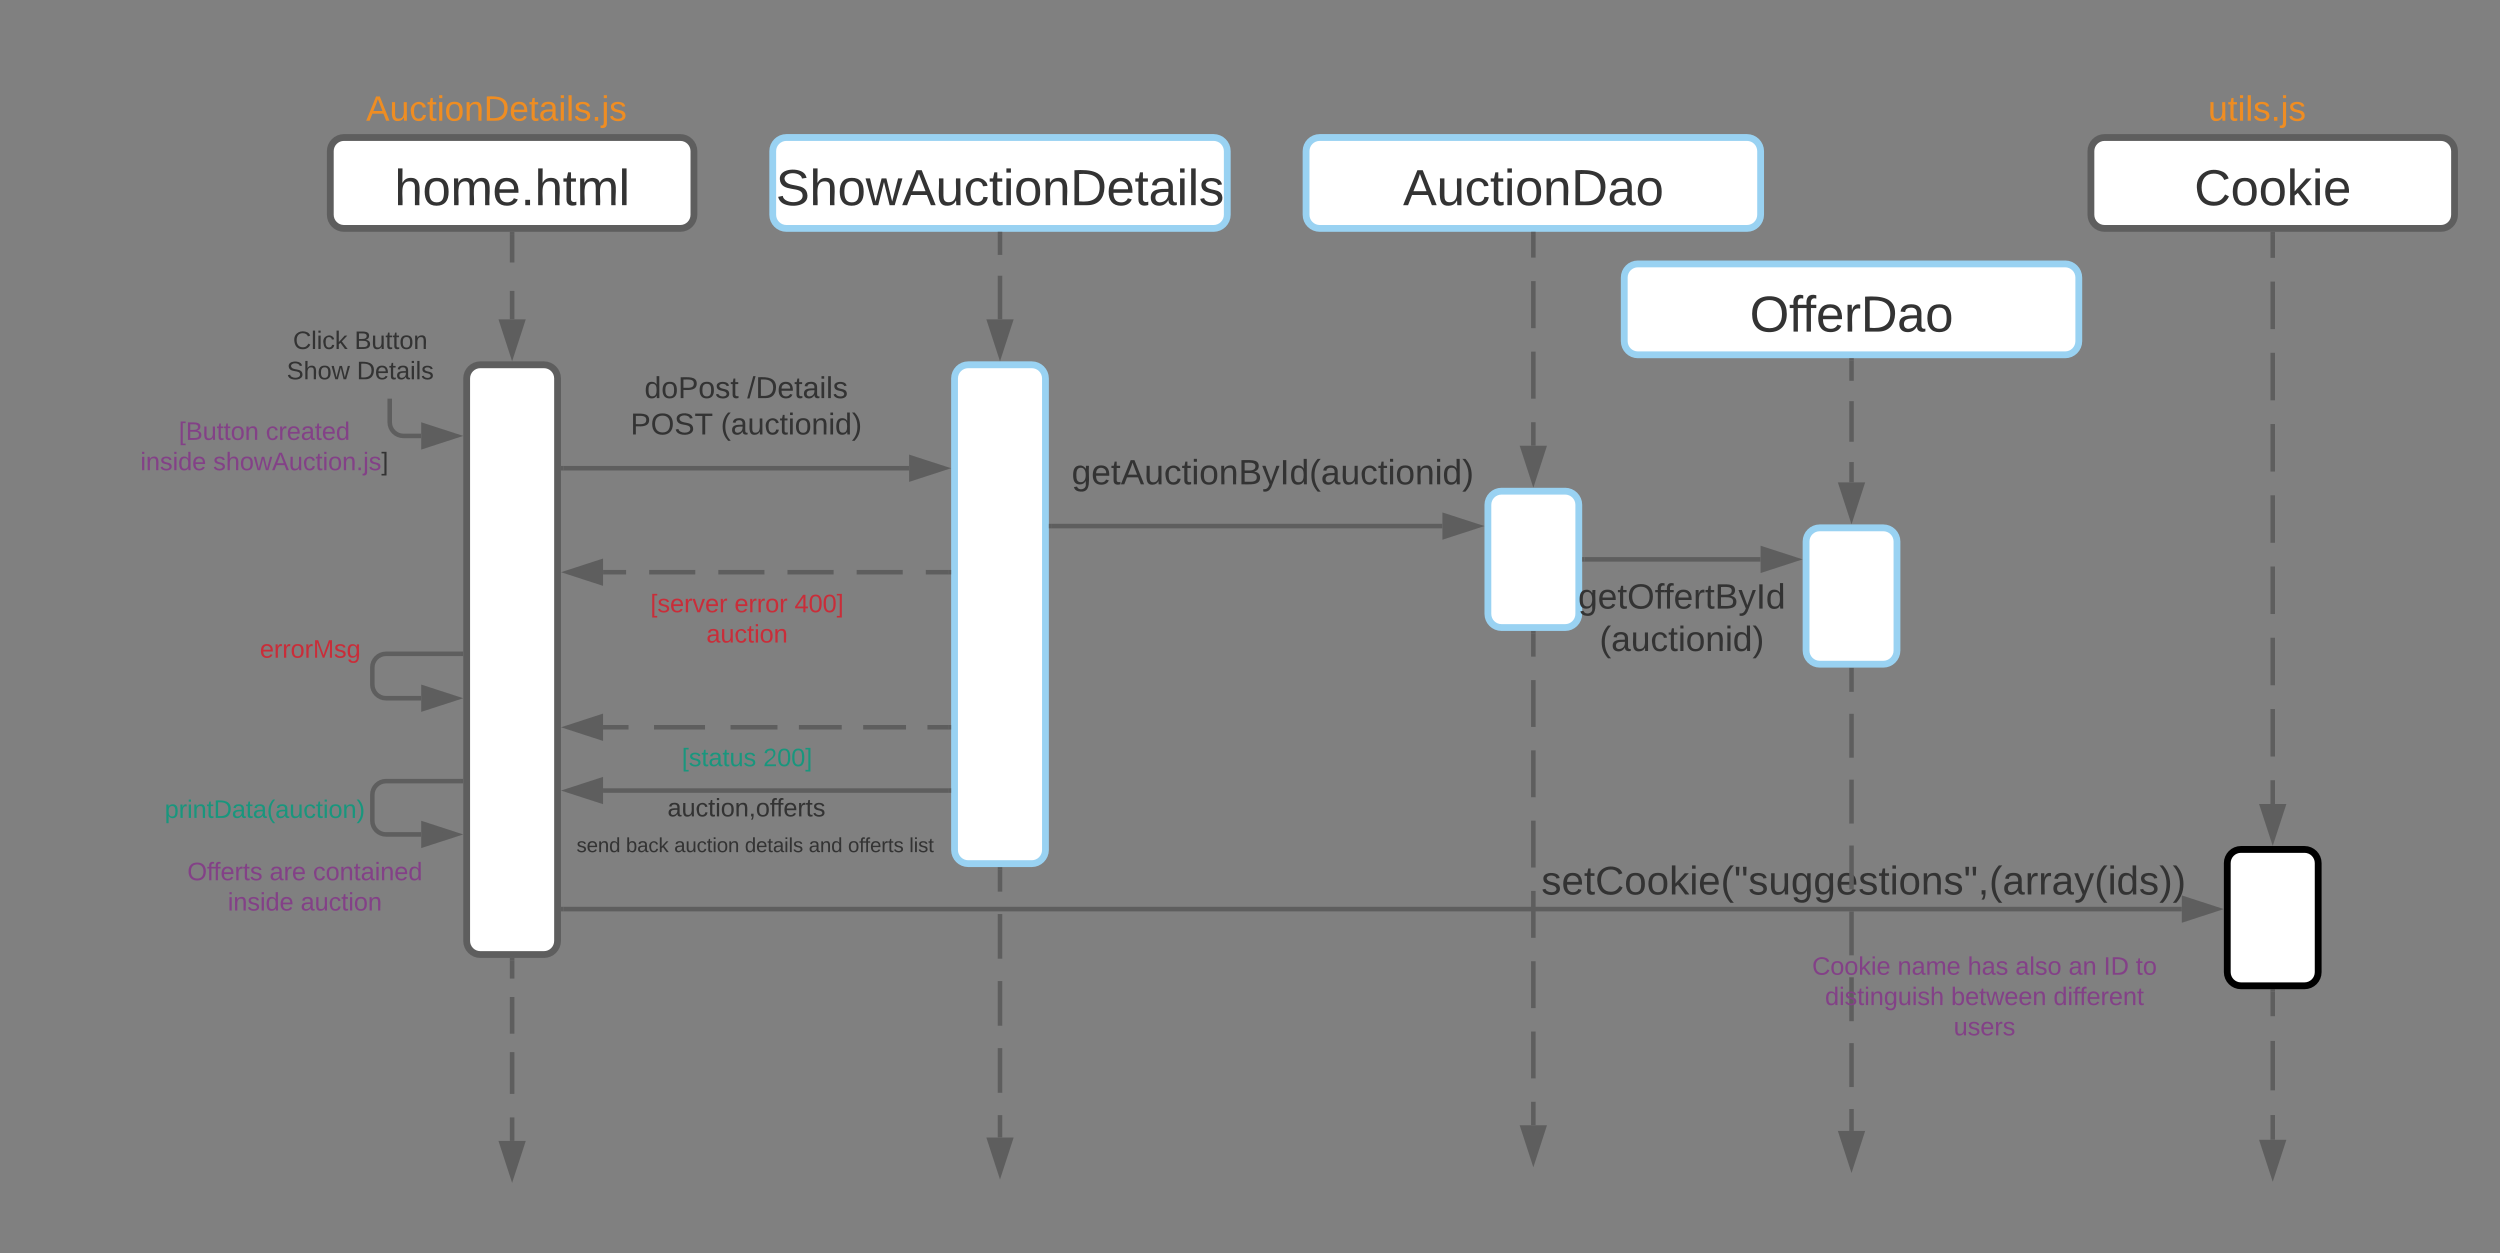 <svg xmlns="http://www.w3.org/2000/svg" xmlns:xlink="http://www.w3.org/1999/xlink" xmlns:lucid="lucid" width="1100" height="551.5"><rect width="100%" height="100%" fill="#808080" stroke="none"/><g transform="translate(20 20)" lucid:page-tab-id="0_0"><path d="M680 340h240v60H680z" fill="none"/><use xlink:href="#a" transform="matrix(1,0,0,1,680,340) translate(-21.802 33.556)"/><path d="M420 160h240v60H420z" fill="none"/><use xlink:href="#b" transform="matrix(1,0,0,1,420,160) translate(31.528 33.111)"/><path d="M247.43 320h121.8v33.75h-121.8z" fill="none"/><use xlink:href="#c" transform="matrix(1,0,0,1,247.43,320) translate(26.262 19.222)"/><path d="M192.28 323.16h240v60h-240z" fill="none"/><use xlink:href="#d" transform="matrix(1,0,0,1,192.284,323.159) translate(41.395 31.778)"/><use xlink:href="#e" transform="matrix(1,0,0,1,192.284,323.159) translate(63.123 31.778)"/><use xlink:href="#f" transform="matrix(1,0,0,1,192.284,323.159) translate(84.358 31.778)"/><use xlink:href="#g" transform="matrix(1,0,0,1,192.284,323.159) translate(115.444 31.778)"/><use xlink:href="#h" transform="matrix(1,0,0,1,192.284,323.159) translate(143.543 31.778)"/><use xlink:href="#i" transform="matrix(1,0,0,1,192.284,323.159) translate(160.827 31.778)"/><use xlink:href="#j" transform="matrix(1,0,0,1,192.284,323.159) translate(187.79 31.778)"/><path d="M228.33 140.5h160v40h-160z" fill="none"/><use xlink:href="#k" transform="matrix(1,0,0,1,228.33,140.5) translate(35.241 14.667)"/><use xlink:href="#l" transform="matrix(1,0,0,1,228.33,140.5) translate(80.426 14.667)"/><use xlink:href="#m" transform="matrix(1,0,0,1,228.33,140.5) translate(29.111 30.667)"/><use xlink:href="#n" transform="matrix(1,0,0,1,228.33,140.5) translate(68.815 30.667)"/><path d="M125.33 46.5c0-3.3 2.7-6 6-6h148c3.32 0 6 2.7 6 6v28c0 3.3-2.68 6-6 6h-148c-3.3 0-6-2.7-6-6z" stroke="#5e5e5e" stroke-width="3" fill="#fff"/><use xlink:href="#o" transform="matrix(1,0,0,1,137.333,52.5) translate(16.241 17.778)"/><path d="M320 46.5c0-3.3 2.7-6 6-6h188c3.3 0 6 2.7 6 6v28c0 3.3-2.7 6-6 6H326c-3.3 0-6-2.7-6-6z" stroke="#99d2f2" stroke-width="3" fill="#fff"/><use xlink:href="#p" transform="matrix(1,0,0,1,332,52.5) translate(-10.611 17.778)"/><path d="M205.33 402.5v8.08m0 8.1v16.15m0 8.1v18.4m0 10.33V482" stroke="#5e5e5e" stroke-width="2" fill="none"/><path d="M206.33 402.53h-2v-1.03h2z" fill="#5e5e5e"/><path d="M205.33 497.26L200.7 483h9.27z" stroke="#5e5e5e" stroke-width="2" fill="#5e5e5e"/><path d="M205.33 83v12.5m0 12.5v12.5" stroke="#5e5e5e" stroke-width="2" fill="none"/><path d="M206.33 83.03h-2V82h2z" fill="#5e5e5e"/><path d="M205.33 135.76l-4.63-14.26h9.27z" stroke="#5e5e5e" stroke-width="2" fill="#5e5e5e"/><path d="M420 362.5v9.83m0 9.84v19.66m0 9.84v19.66m0 9.84v19.66m0 9.83v9.84" stroke="#5e5e5e" stroke-width="2" fill="none"/><path d="M421 362.53h-2v-1.03h2z" fill="#5e5e5e"/><path d="M420 495.76l-4.64-14.26h9.28z" stroke="#5e5e5e" stroke-width="2" fill="#5e5e5e"/><path d="M420 83v9.17m0 9.16v19.17" stroke="#5e5e5e" stroke-width="2" fill="none"/><path d="M421 83.03h-2V82h2z" fill="#5e5e5e"/><path d="M420 135.76l-4.64-14.26h9.28z" stroke="#5e5e5e" stroke-width="2" fill="#5e5e5e"/><path d="M185.33 146.5c0-3.3 2.7-6 6-6h28c3.32 0 6 2.7 6 6V394c0 3.3-2.68 6-6 6h-28c-3.3 0-6-2.7-6-6z" stroke="#5e5e5e" stroke-width="3" fill="#fff"/><path d="M400 146.5c0-3.3 2.7-6 6-6h28c3.3 0 6 2.7 6 6V354c0 3.3-2.7 6-6 6h-28c-3.3 0-6-2.7-6-6z" stroke="#99d2f2" stroke-width="3" fill="#fff"/><path d="M111.46 0h173.87v60H111.46z" fill="none"/><use xlink:href="#q" transform="matrix(1,0,0,1,111.456,0) translate(29.639 33.111)"/><path d="M60 120h156.66v35.4H60z" fill="none"/><use xlink:href="#r" transform="matrix(1,0,0,1,60,120) translate(48.917 13.556)"/><use xlink:href="#s" transform="matrix(1,0,0,1,60,120) translate(75.985 13.556)"/><use xlink:href="#t" transform="matrix(1,0,0,1,60,120) translate(46.154 26.889)"/><use xlink:href="#u" transform="matrix(1,0,0,1,60,120) translate(76.988 26.889)"/><path d="M151.48 156.4v9.4c0 3.32 2.7 6 6 6h7.85" stroke="#5e5e5e" stroke-width="2" fill="none"/><path d="M152.48 156.44h-2v-1.03h2z" fill="#5e5e5e"/><path d="M180.6 171.8l-14.27 4.64v-9.27z" stroke="#5e5e5e" stroke-width="2" fill="#5e5e5e"/><path d="M227.83 186.02H380" stroke="#5e5e5e" stroke-width="2" fill="none"/><path d="M227.86 187.02h-1.03v-2h1.03z" fill="#5e5e5e"/><path d="M395.26 186.02L381 190.66v-9.27z" stroke="#5e5e5e" stroke-width="2" fill="#5e5e5e"/><path d="M397.5 231.77h-10.14m-10.15 0h-20.28m-10.14 0h-20.3m-10.13 0h-20.3m-10.14 0h-20.28m-10.14 0h-10.14" stroke="#5e5e5e" stroke-width="2" fill="none"/><path d="M398.5 232.77h-1.03v-2h1.03z" fill="#5e5e5e"/><path d="M230.07 231.77l14.27-4.64v9.28z" stroke="#5e5e5e" stroke-width="2" fill="#5e5e5e"/><path d="M212.2 240.5h192.27v11.75H212.2z" fill="none"/><use xlink:href="#v" transform="matrix(1,0,0,1,212.188,240.5) translate(53.985 8.889)"/><use xlink:href="#w" transform="matrix(1,0,0,1,212.188,240.5) translate(90.96 8.889)"/><use xlink:href="#x" transform="matrix(1,0,0,1,212.188,240.5) translate(117.41 8.889)"/><use xlink:href="#y" transform="matrix(1,0,0,1,212.188,240.5) translate(78.614 22.222)"/><path d="M20 260.5h192.28v11.75H20z" fill="none"/><use xlink:href="#z" transform="matrix(1,0,0,1,20,260.5) translate(74.34 8.889)"/><path d="M182.83 267.68h-33c-3.3 0-6 2.68-6 6v7.54c0 3.3 2.7 6 6 6h15.5" stroke="#5e5e5e" stroke-width="2" fill="none"/><path d="M183.83 268.68h-1.02v-2h1.03z" fill="#5e5e5e"/><path d="M180.6 287.22l-14.27 4.63v-9.27z" stroke="#5e5e5e" stroke-width="2" fill="#5e5e5e"/><path d="M397.5 300h-9.43m-9.42 0H359.8m-9.43 0h-18.85m-9.43 0h-20.66m-11.22 0h-22.44m-11.22 0h-11.22" stroke="#5e5e5e" stroke-width="2" fill="none"/><path d="M398.5 301h-1.03v-2h1.03z" fill="#5e5e5e"/><path d="M230.07 300l14.27-4.64v9.28z" stroke="#5e5e5e" stroke-width="2" fill="#5e5e5e"/><path d="M212.2 308.25h192.27V320H212.2z" fill="none"/><use xlink:href="#A" transform="matrix(1,0,0,1,212.188,308.251) translate(67.796 8.889)"/><use xlink:href="#B" transform="matrix(1,0,0,1,212.188,308.251) translate(103.599 8.889)"/><path d="M182.83 323.7h-33c-3.3 0-6 2.7-6 6v11.45c0 3.3 2.7 6 6 6h15.5" stroke="#5e5e5e" stroke-width="2" fill="none"/><path d="M183.83 324.7h-1.02v-2h1.03z" fill="#5e5e5e"/><path d="M180.6 347.15l-14.27 4.63v-9.27z" stroke="#5e5e5e" stroke-width="2" fill="#5e5e5e"/><path d="M0 331h192.28v11.75H0z" fill="none"/><use xlink:href="#C" transform="matrix(1,0,0,1,1.4210854715202004e-14,331.001) translate(52.457 8.889)"/><path d="M397.5 327.84H245.34" stroke="#5e5e5e" stroke-width="2" fill="none"/><path d="M398.5 328.84h-1.03v-2h1.03z" fill="#5e5e5e"/><path d="M230.07 327.84l14.27-4.64v9.27z" stroke="#5e5e5e" stroke-width="2" fill="#5e5e5e"/><path d="M17.8 160h156.67v35.4H17.8z" fill="none"/><use xlink:href="#D" transform="matrix(1,0,0,1,17.812,160) translate(40.861 13.556)"/><use xlink:href="#E" transform="matrix(1,0,0,1,17.812,160) translate(79.133 13.556)"/><use xlink:href="#F" transform="matrix(1,0,0,1,17.812,160) translate(23.948 26.889)"/><use xlink:href="#G" transform="matrix(1,0,0,1,17.812,160) translate(55.985 26.889)"/><path d="M554.67 46.5c0-3.3 2.68-6 6-6h188c3.3 0 6 2.7 6 6v28c0 3.3-2.7 6-6 6h-188c-3.32 0-6-2.7-6-6z" stroke="#99d2f2" stroke-width="3" fill="#fff"/><use xlink:href="#H" transform="matrix(1,0,0,1,566.667,52.5) translate(30.654 17.778)"/><path d="M654.67 258.62v10.3m0 10.32v20.62m0 10.3v20.63m0 10.3v20.62m0 10.3v20.63m0 10.3v20.63m0 10.3v20.62m0 10.3v10.32" stroke="#5e5e5e" stroke-width="2" fill="none"/><path d="M655.67 258.65h-2v-1.03h2z" fill="#5e5e5e"/><path d="M654.67 490.4l-4.64-14.28h9.27z" stroke="#5e5e5e" stroke-width="2" fill="#5e5e5e"/><path d="M654.67 83v10.35m0 10.34v20.7m0 10.33v20.7m0 10.35v10.34" stroke="#5e5e5e" stroke-width="2" fill="none"/><path d="M655.67 83.03h-2V82h2z" fill="#5e5e5e"/><path d="M654.67 191.4l-4.64-14.28h9.27z" stroke="#5e5e5e" stroke-width="2" fill="#5e5e5e"/><path d="M634.67 202.12c0-3.3 2.68-6 6-6h28c3.3 0 6 2.7 6 6v48c0 3.32-2.7 6-6 6h-28c-3.32 0-6-2.68-6-6zM694.67 102.12c0-3.3 2.68-6 6-6h188c3.3 0 6 2.7 6 6v28c0 3.32-2.7 6-6 6h-188c-3.32 0-6-2.68-6-6z" stroke="#99d2f2" stroke-width="3" fill="#fff"/><use xlink:href="#I" transform="matrix(1,0,0,1,706.667,108.125) translate(43.216 17.778)"/><path d="M794.67 138.62v8.94m0 8.94v17.87m0 8.94v8.95" stroke="#5e5e5e" stroke-width="2" fill="none"/><path d="M795.67 138.65h-2v-1.03h2z" fill="#5e5e5e"/><path d="M794.67 207.5l-4.64-14.25h9.27z" stroke="#5e5e5e" stroke-width="2" fill="#5e5e5e"/><path d="M794.67 274.75v9.66m0 9.67v19.32m0 9.65v19.32m0 9.66v19.33m0 9.66v19.32m0 9.66v19.32m0 9.66v19.32m0 9.66v9.66" stroke="#5e5e5e" stroke-width="2" fill="none"/><path d="M795.67 274.78h-2v-1.03h2z" fill="#5e5e5e"/><path d="M794.67 492.9l-4.64-14.28h9.27z" stroke="#5e5e5e" stroke-width="2" fill="#5e5e5e"/><path d="M774.67 218.25c0-3.3 2.68-6 6-6h28c3.3 0 6 2.7 6 6v48c0 3.3-2.7 6-6 6h-28c-3.32 0-6-2.7-6-6z" stroke="#99d2f2" stroke-width="3" fill="#fff"/><path d="M442.5 211.47h172.16" stroke="#5e5e5e" stroke-width="2" fill="none"/><path d="M442.53 212.47h-1.03v-2h1.03z" fill="#5e5e5e"/><path d="M629.93 211.47l-14.27 4.64v-9.26z" stroke="#5e5e5e" stroke-width="2" fill="#5e5e5e"/><path d="M677.17 226.12h77.5" stroke="#5e5e5e" stroke-width="2" fill="none"/><path d="M677.2 227.12h-1.03v-2h1.02z" fill="#5e5e5e"/><path d="M769.93 226.12l-14.27 4.64v-9.27z" stroke="#5e5e5e" stroke-width="2" fill="#5e5e5e"/><path d="M600 224h240v60H600z" fill="none"/><use xlink:href="#J" transform="matrix(1,0,0,1,600,223.999) translate(74.37 23.778)"/><use xlink:href="#K" transform="matrix(1,0,0,1,600,223.999) translate(83.79 42.444)"/><path d="M35.62 353.75h156.66v35.4H35.62z" fill="none"/><g><use xlink:href="#L" transform="matrix(1,0,0,1,35.623,353.751) translate(26.802 13.556)"/><use xlink:href="#M" transform="matrix(1,0,0,1,35.623,353.751) translate(62.975 13.556)"/><use xlink:href="#N" transform="matrix(1,0,0,1,35.623,353.751) translate(82.08 13.556)"/><use xlink:href="#F" transform="matrix(1,0,0,1,35.623,353.751) translate(44.596 26.889)"/><use xlink:href="#O" transform="matrix(1,0,0,1,35.623,353.751) translate(76.633 26.889)"/></g><path d="M900 46.5c0-3.3 2.7-6 6-6h148c3.3 0 6 2.7 6 6v28c0 3.3-2.7 6-6 6H906c-3.3 0-6-2.7-6-6z" stroke="#5e5e5e" stroke-width="3" fill="#fff"/><g><use xlink:href="#P" transform="matrix(1,0,0,1,912,52.5) translate(33.494 17.778)"/></g><path d="M980 83v10.45m0 10.45v20.9m0 10.44v20.9m0 10.44v20.9m0 10.45v20.9m0 10.44v20.9m0 10.44v20.9m0 10.46v20.9m0 10.44v10.45" stroke="#5e5e5e" stroke-width="2" fill="none"/><path d="M981 83.03h-2V82h2z" fill="#5e5e5e"/><path d="M980 349l-4.64-14.25h9.28z" stroke="#5e5e5e" stroke-width="2" fill="#5e5e5e"/><path d="M980 416.25v10.88m0 10.87v21.75m0 10.87v10.88" stroke="#5e5e5e" stroke-width="2" fill="none"/><path d="M981 416.28h-2v-1.03h2z" fill="#5e5e5e"/><path d="M980 496.76l-4.64-14.26h9.28z" stroke="#5e5e5e" stroke-width="2" fill="#5e5e5e"/><path d="M960 359.75c0-3.3 2.7-6 6-6h28c3.3 0 6 2.7 6 6v48c0 3.3-2.7 6-6 6h-28c-3.3 0-6-2.7-6-6z" stroke="#000" stroke-width="3" fill="#fff"/><path d="M227.83 380H940" stroke="#5e5e5e" stroke-width="2" fill="none"/><path d="M227.86 381h-1.03v-2h1.03z" fill="#5e5e5e"/><path d="M955.26 380L941 384.64v-9.28z" stroke="#5e5e5e" stroke-width="2" fill="#5e5e5e"/><path d="M886.12 0H1060v60H886.12z" fill="none"/><g><use xlink:href="#Q" transform="matrix(1,0,0,1,886.123,0) translate(65.46 33.111)"/></g><path d="M774.67 400h156.66v35.4H774.67z" fill="none"/><g><use xlink:href="#R" transform="matrix(1,0,0,1,774.667,400) translate(2.651 8.889)"/><use xlink:href="#S" transform="matrix(1,0,0,1,774.667,400) translate(40.244 8.889)"/><use xlink:href="#T" transform="matrix(1,0,0,1,774.667,400) translate(71.077 8.889)"/><use xlink:href="#U" transform="matrix(1,0,0,1,774.667,400) translate(92.065 8.889)"/><use xlink:href="#V" transform="matrix(1,0,0,1,774.667,400) translate(115.491 8.889)"/><use xlink:href="#W" transform="matrix(1,0,0,1,774.667,400) translate(130.923 8.889)"/><use xlink:href="#X" transform="matrix(1,0,0,1,774.667,400) translate(145.09 8.889)"/><use xlink:href="#Y" transform="matrix(1,0,0,1,774.667,400) translate(8.33 22.222)"/><use xlink:href="#Z" transform="matrix(1,0,0,1,774.667,400) translate(63.793 22.222)"/><use xlink:href="#aa" transform="matrix(1,0,0,1,774.667,400) translate(108.824 22.222)"/><use xlink:href="#ab" transform="matrix(1,0,0,1,774.667,400) translate(64.935 35.556)"/></g><defs><path fill="#333" d="M135-143c-3-34-86-38-87 0 15 53 115 12 119 90S17 21 10-45l28-5c4 36 97 45 98 0-10-56-113-15-118-90-4-57 82-63 122-42 12 7 21 19 24 35" id="ac"/><path fill="#333" d="M100-194c63 0 86 42 84 106H49c0 40 14 67 53 68 26 1 43-12 49-29l28 8c-11 28-37 45-77 45C44 4 14-33 15-96c1-61 26-98 85-98zm52 81c6-60-76-77-97-28-3 7-6 17-6 28h103" id="ad"/><path fill="#333" d="M59-47c-2 24 18 29 38 22v24C64 9 27 4 27-40v-127H5v-23h24l9-43h21v43h35v23H59v120" id="ae"/><path fill="#333" d="M212-179c-10-28-35-45-73-45-59 0-87 40-87 99 0 60 29 101 89 101 43 0 62-24 78-52l27 14C228-24 195 4 139 4 59 4 22-46 18-125c-6-104 99-153 187-111 19 9 31 26 39 46" id="af"/><path fill="#333" d="M100-194c62-1 85 37 85 99 1 63-27 99-86 99S16-35 15-95c0-66 28-99 85-99zM99-20c44 1 53-31 53-75 0-43-8-75-51-75s-53 32-53 75 10 74 51 75" id="ag"/><path fill="#333" d="M143 0L79-87 56-68V0H24v-261h32v163l83-92h37l-77 82L181 0h-38" id="ah"/><path fill="#333" d="M24-231v-30h32v30H24zM24 0v-190h32V0H24" id="ai"/><path fill="#333" d="M87 75C49 33 22-17 22-94c0-76 28-126 65-167h31c-38 41-64 92-64 168S80 34 118 75H87" id="aj"/><path fill="#333" d="M109-170H84l-4-78h32zm-65 0H19l-4-78h33" id="ak"/><path fill="#333" d="M84 4C-5 8 30-112 23-190h32v120c0 31 7 50 39 49 72-2 45-101 50-169h31l1 190h-30c-1-10 1-25-2-33-11 22-28 36-60 37" id="al"/><path fill="#333" d="M177-190C167-65 218 103 67 71c-23-6-38-20-44-43l32-5c15 47 100 32 89-28v-30C133-14 115 1 83 1 29 1 15-40 15-95c0-56 16-97 71-98 29-1 48 16 59 35 1-10 0-23 2-32h30zM94-22c36 0 50-32 50-73 0-42-14-75-50-75-39 0-46 34-46 75s6 73 46 73" id="am"/><path fill="#333" d="M117-194c89-4 53 116 60 194h-32v-121c0-31-8-49-39-48C34-167 62-67 57 0H25l-1-190h30c1 10-1 24 2 32 11-22 29-35 61-36" id="an"/><path fill="#333" d="M68-38c1 34 0 65-14 84H32c9-13 17-26 17-46H33v-38h35" id="ao"/><path fill="#333" d="M141-36C126-15 110 5 73 4 37 3 15-17 15-53c-1-64 63-63 125-63 3-35-9-54-41-54-24 1-41 7-42 31l-33-3c5-37 33-52 76-52 45 0 72 20 72 64v82c-1 20 7 32 28 27v20c-31 9-61-2-59-35zM48-53c0 20 12 33 32 33 41-3 63-29 60-74-43 2-92-5-92 41" id="ap"/><path fill="#333" d="M114-163C36-179 61-72 57 0H25l-1-190h30c1 12-1 29 2 39 6-27 23-49 58-41v29" id="aq"/><path fill="#333" d="M179-190L93 31C79 59 56 82 12 73V49c39 6 53-20 64-50L1-190h34L92-34l54-156h33" id="ar"/><path fill="#333" d="M85-194c31 0 48 13 60 33l-1-100h32l1 261h-30c-2-10 0-23-3-31C134-8 116 4 85 4 32 4 16-35 15-94c0-66 23-100 70-100zm9 24c-40 0-46 34-46 75 0 40 6 74 45 74 42 0 51-32 51-76 0-42-9-74-50-73" id="as"/><path fill="#333" d="M33-261c38 41 65 92 65 168S71 34 33 75H2C39 34 66-17 66-93S39-220 2-261h31" id="at"/><g id="a"><use transform="matrix(0.049,0,0,0.049,0,0)" xlink:href="#ac"/><use transform="matrix(0.049,0,0,0.049,8.889,0)" xlink:href="#ad"/><use transform="matrix(0.049,0,0,0.049,18.765,0)" xlink:href="#ae"/><use transform="matrix(0.049,0,0,0.049,23.704,0)" xlink:href="#af"/><use transform="matrix(0.049,0,0,0.049,36.494,0)" xlink:href="#ag"/><use transform="matrix(0.049,0,0,0.049,46.37,0)" xlink:href="#ag"/><use transform="matrix(0.049,0,0,0.049,56.247,0)" xlink:href="#ah"/><use transform="matrix(0.049,0,0,0.049,65.136,0)" xlink:href="#ai"/><use transform="matrix(0.049,0,0,0.049,69.037,0)" xlink:href="#ad"/><use transform="matrix(0.049,0,0,0.049,78.914,0)" xlink:href="#aj"/><use transform="matrix(0.049,0,0,0.049,84.79,0)" xlink:href="#ak"/><use transform="matrix(0.049,0,0,0.049,91.062,0)" xlink:href="#ac"/><use transform="matrix(0.049,0,0,0.049,99.951,0)" xlink:href="#al"/><use transform="matrix(0.049,0,0,0.049,109.827,0)" xlink:href="#am"/><use transform="matrix(0.049,0,0,0.049,119.704,0)" xlink:href="#am"/><use transform="matrix(0.049,0,0,0.049,129.58,0)" xlink:href="#ad"/><use transform="matrix(0.049,0,0,0.049,139.457,0)" xlink:href="#ac"/><use transform="matrix(0.049,0,0,0.049,148.346,0)" xlink:href="#ae"/><use transform="matrix(0.049,0,0,0.049,153.284,0)" xlink:href="#ai"/><use transform="matrix(0.049,0,0,0.049,157.185,0)" xlink:href="#ag"/><use transform="matrix(0.049,0,0,0.049,167.062,0)" xlink:href="#an"/><use transform="matrix(0.049,0,0,0.049,176.938,0)" xlink:href="#ac"/><use transform="matrix(0.049,0,0,0.049,185.827,0)" xlink:href="#ak"/><use transform="matrix(0.049,0,0,0.049,192.099,0)" xlink:href="#ao"/><use transform="matrix(0.049,0,0,0.049,197.037,0)" xlink:href="#aj"/><use transform="matrix(0.049,0,0,0.049,202.914,0)" xlink:href="#ap"/><use transform="matrix(0.049,0,0,0.049,212.79,0)" xlink:href="#aq"/><use transform="matrix(0.049,0,0,0.049,218.667,0)" xlink:href="#aq"/><use transform="matrix(0.049,0,0,0.049,224.543,0)" xlink:href="#ap"/><use transform="matrix(0.049,0,0,0.049,234.42,0)" xlink:href="#ar"/><use transform="matrix(0.049,0,0,0.049,243.309,0)" xlink:href="#aj"/><use transform="matrix(0.049,0,0,0.049,249.185,0)" xlink:href="#ai"/><use transform="matrix(0.049,0,0,0.049,253.086,0)" xlink:href="#as"/><use transform="matrix(0.049,0,0,0.049,262.963,0)" xlink:href="#ac"/><use transform="matrix(0.049,0,0,0.049,271.852,0)" xlink:href="#at"/><use transform="matrix(0.049,0,0,0.049,277.728,0)" xlink:href="#at"/></g><path fill="#333" d="M205 0l-28-72H64L36 0H1l101-248h38L239 0h-34zm-38-99l-47-123c-12 45-31 82-46 123h93" id="au"/><path fill="#333" d="M96-169c-40 0-48 33-48 73s9 75 48 75c24 0 41-14 43-38l32 2c-6 37-31 61-74 61-59 0-76-41-82-99-10-93 101-131 147-64 4 7 5 14 7 22l-32 3c-4-21-16-35-41-35" id="av"/><path fill="#333" d="M160-131c35 5 61 23 61 61C221 17 115-2 30 0v-248c76 3 177-17 177 60 0 33-19 50-47 57zm-97-11c50-1 110 9 110-42 0-47-63-36-110-37v79zm0 115c55-2 124 14 124-45 0-56-70-42-124-44v89" id="aw"/><path fill="#333" d="M33 0v-248h34V0H33" id="ax"/><g id="b"><use transform="matrix(0.043,0,0,0.043,0,0)" xlink:href="#am"/><use transform="matrix(0.043,0,0,0.043,8.642,0)" xlink:href="#ad"/><use transform="matrix(0.043,0,0,0.043,17.284,0)" xlink:href="#ae"/><use transform="matrix(0.043,0,0,0.043,21.605,0)" xlink:href="#au"/><use transform="matrix(0.043,0,0,0.043,31.975,0)" xlink:href="#al"/><use transform="matrix(0.043,0,0,0.043,40.617,0)" xlink:href="#av"/><use transform="matrix(0.043,0,0,0.043,48.395,0)" xlink:href="#ae"/><use transform="matrix(0.043,0,0,0.043,52.716,0)" xlink:href="#ai"/><use transform="matrix(0.043,0,0,0.043,56.13,0)" xlink:href="#ag"/><use transform="matrix(0.043,0,0,0.043,64.772,0)" xlink:href="#an"/><use transform="matrix(0.043,0,0,0.043,73.414,0)" xlink:href="#aw"/><use transform="matrix(0.043,0,0,0.043,83.784,0)" xlink:href="#ar"/><use transform="matrix(0.043,0,0,0.043,91.562,0)" xlink:href="#ax"/><use transform="matrix(0.043,0,0,0.043,95.883,0)" xlink:href="#as"/><use transform="matrix(0.043,0,0,0.043,104.525,0)" xlink:href="#aj"/><use transform="matrix(0.043,0,0,0.043,109.667,0)" xlink:href="#ap"/><use transform="matrix(0.043,0,0,0.043,118.309,0)" xlink:href="#al"/><use transform="matrix(0.043,0,0,0.043,126.951,0)" xlink:href="#av"/><use transform="matrix(0.043,0,0,0.043,134.728,0)" xlink:href="#ae"/><use transform="matrix(0.043,0,0,0.043,139.049,0)" xlink:href="#ai"/><use transform="matrix(0.043,0,0,0.043,142.463,0)" xlink:href="#ag"/><use transform="matrix(0.043,0,0,0.043,151.105,0)" xlink:href="#an"/><use transform="matrix(0.043,0,0,0.043,159.747,0)" xlink:href="#ai"/><use transform="matrix(0.043,0,0,0.043,163.16,0)" xlink:href="#as"/><use transform="matrix(0.043,0,0,0.043,171.802,0)" xlink:href="#at"/></g><path fill="#333" d="M101-234c-31-9-42 10-38 44h38v23H63V0H32v-167H5v-23h27c-7-52 17-82 69-68v24" id="ay"/><g id="c"><use transform="matrix(0.031,0,0,0.031,0,0)" xlink:href="#ap"/><use transform="matrix(0.031,0,0,0.031,6.173,0)" xlink:href="#al"/><use transform="matrix(0.031,0,0,0.031,12.346,0)" xlink:href="#av"/><use transform="matrix(0.031,0,0,0.031,17.901,0)" xlink:href="#ae"/><use transform="matrix(0.031,0,0,0.031,20.988,0)" xlink:href="#ai"/><use transform="matrix(0.031,0,0,0.031,23.426,0)" xlink:href="#ag"/><use transform="matrix(0.031,0,0,0.031,29.599,0)" xlink:href="#an"/><use transform="matrix(0.031,0,0,0.031,35.772,0)" xlink:href="#ao"/><use transform="matrix(0.031,0,0,0.031,38.858,0)" xlink:href="#ag"/><use transform="matrix(0.031,0,0,0.031,45.031,0)" xlink:href="#ay"/><use transform="matrix(0.031,0,0,0.031,47.901,0)" xlink:href="#ay"/><use transform="matrix(0.031,0,0,0.031,50.988,0)" xlink:href="#ad"/><use transform="matrix(0.031,0,0,0.031,57.16,0)" xlink:href="#aq"/><use transform="matrix(0.031,0,0,0.031,60.833,0)" xlink:href="#ae"/><use transform="matrix(0.031,0,0,0.031,63.92,0)" xlink:href="#ac"/></g><g id="d"><use transform="matrix(0.025,0,0,0.025,0,0)" xlink:href="#ac"/><use transform="matrix(0.025,0,0,0.025,4.444,0)" xlink:href="#ad"/><use transform="matrix(0.025,0,0,0.025,9.383,0)" xlink:href="#an"/><use transform="matrix(0.025,0,0,0.025,14.321,0)" xlink:href="#as"/></g><path fill="#333" d="M115-194c53 0 69 39 70 98 0 66-23 100-70 100C84 3 66-7 56-30L54 0H23l1-261h32v101c10-23 28-34 59-34zm-8 174c40 0 45-34 45-75 0-40-5-75-45-74-42 0-51 32-51 76 0 43 10 73 51 73" id="az"/><g id="e"><use transform="matrix(0.025,0,0,0.025,0,0)" xlink:href="#az"/><use transform="matrix(0.025,0,0,0.025,4.938,0)" xlink:href="#ap"/><use transform="matrix(0.025,0,0,0.025,9.877,0)" xlink:href="#av"/><use transform="matrix(0.025,0,0,0.025,14.321,0)" xlink:href="#ah"/></g><g id="f"><use transform="matrix(0.025,0,0,0.025,0,0)" xlink:href="#ap"/><use transform="matrix(0.025,0,0,0.025,4.938,0)" xlink:href="#al"/><use transform="matrix(0.025,0,0,0.025,9.877,0)" xlink:href="#av"/><use transform="matrix(0.025,0,0,0.025,14.321,0)" xlink:href="#ae"/><use transform="matrix(0.025,0,0,0.025,16.79,0)" xlink:href="#ai"/><use transform="matrix(0.025,0,0,0.025,18.741,0)" xlink:href="#ag"/><use transform="matrix(0.025,0,0,0.025,23.679,0)" xlink:href="#an"/></g><path fill="#333" d="M24 0v-261h32V0H24" id="aA"/><g id="g"><use transform="matrix(0.025,0,0,0.025,0,0)" xlink:href="#as"/><use transform="matrix(0.025,0,0,0.025,4.938,0)" xlink:href="#ad"/><use transform="matrix(0.025,0,0,0.025,9.877,0)" xlink:href="#ae"/><use transform="matrix(0.025,0,0,0.025,12.346,0)" xlink:href="#ap"/><use transform="matrix(0.025,0,0,0.025,17.284,0)" xlink:href="#ai"/><use transform="matrix(0.025,0,0,0.025,19.235,0)" xlink:href="#aA"/><use transform="matrix(0.025,0,0,0.025,21.185,0)" xlink:href="#ac"/></g><g id="h"><use transform="matrix(0.025,0,0,0.025,0,0)" xlink:href="#ap"/><use transform="matrix(0.025,0,0,0.025,4.938,0)" xlink:href="#an"/><use transform="matrix(0.025,0,0,0.025,9.877,0)" xlink:href="#as"/></g><g id="i"><use transform="matrix(0.025,0,0,0.025,0,0)" xlink:href="#ag"/><use transform="matrix(0.025,0,0,0.025,4.938,0)" xlink:href="#ay"/><use transform="matrix(0.025,0,0,0.025,7.235,0)" xlink:href="#ay"/><use transform="matrix(0.025,0,0,0.025,9.704,0)" xlink:href="#ad"/><use transform="matrix(0.025,0,0,0.025,14.642,0)" xlink:href="#aq"/><use transform="matrix(0.025,0,0,0.025,17.58,0)" xlink:href="#ae"/><use transform="matrix(0.025,0,0,0.025,20.049,0)" xlink:href="#ac"/></g><g id="j"><use transform="matrix(0.025,0,0,0.025,0,0)" xlink:href="#aA"/><use transform="matrix(0.025,0,0,0.025,1.951,0)" xlink:href="#ai"/><use transform="matrix(0.025,0,0,0.025,3.901,0)" xlink:href="#ac"/><use transform="matrix(0.025,0,0,0.025,8.346,0)" xlink:href="#ae"/></g><path fill="#333" d="M30-248c87 1 191-15 191 75 0 78-77 80-158 76V0H30v-248zm33 125c57 0 124 11 124-50 0-59-68-47-124-48v98" id="aB"/><g id="k"><use transform="matrix(0.037,0,0,0.037,0,0)" xlink:href="#as"/><use transform="matrix(0.037,0,0,0.037,7.407,0)" xlink:href="#ag"/><use transform="matrix(0.037,0,0,0.037,14.815,0)" xlink:href="#aB"/><use transform="matrix(0.037,0,0,0.037,23.704,0)" xlink:href="#ag"/><use transform="matrix(0.037,0,0,0.037,31.111,0)" xlink:href="#ac"/><use transform="matrix(0.037,0,0,0.037,37.778,0)" xlink:href="#ae"/></g><path fill="#333" d="M0 4l72-265h28L28 4H0" id="aC"/><path fill="#333" d="M30-248c118-7 216 8 213 122C240-48 200 0 122 0H30v-248zM63-27c89 8 146-16 146-99s-60-101-146-95v194" id="aD"/><g id="l"><use transform="matrix(0.037,0,0,0.037,0,0)" xlink:href="#aC"/><use transform="matrix(0.037,0,0,0.037,3.704,0)" xlink:href="#aD"/><use transform="matrix(0.037,0,0,0.037,13.296,0)" xlink:href="#ad"/><use transform="matrix(0.037,0,0,0.037,20.704,0)" xlink:href="#ae"/><use transform="matrix(0.037,0,0,0.037,24.407,0)" xlink:href="#ap"/><use transform="matrix(0.037,0,0,0.037,31.815,0)" xlink:href="#ai"/><use transform="matrix(0.037,0,0,0.037,34.741,0)" xlink:href="#aA"/><use transform="matrix(0.037,0,0,0.037,37.667,0)" xlink:href="#ac"/></g><path fill="#333" d="M140-251c81 0 123 46 123 126C263-46 219 4 140 4 59 4 17-45 17-125s42-126 123-126zm0 227c63 0 89-41 89-101s-29-99-89-99c-61 0-89 39-89 99S79-25 140-24" id="aE"/><path fill="#333" d="M185-189c-5-48-123-54-124 2 14 75 158 14 163 119 3 78-121 87-175 55-17-10-28-26-33-46l33-7c5 56 141 63 141-1 0-78-155-14-162-118-5-82 145-84 179-34 5 7 8 16 11 25" id="aF"/><path fill="#333" d="M127-220V0H93v-220H8v-28h204v28h-85" id="aG"/><g id="m"><use transform="matrix(0.037,0,0,0.037,0,0)" xlink:href="#aB"/><use transform="matrix(0.037,0,0,0.037,8.889,0)" xlink:href="#aE"/><use transform="matrix(0.037,0,0,0.037,19.259,0)" xlink:href="#aF"/><use transform="matrix(0.037,0,0,0.037,28.148,0)" xlink:href="#aG"/></g><g id="n"><use transform="matrix(0.037,0,0,0.037,0,0)" xlink:href="#aj"/><use transform="matrix(0.037,0,0,0.037,4.407,0)" xlink:href="#ap"/><use transform="matrix(0.037,0,0,0.037,11.815,0)" xlink:href="#al"/><use transform="matrix(0.037,0,0,0.037,19.222,0)" xlink:href="#av"/><use transform="matrix(0.037,0,0,0.037,25.889,0)" xlink:href="#ae"/><use transform="matrix(0.037,0,0,0.037,29.593,0)" xlink:href="#ai"/><use transform="matrix(0.037,0,0,0.037,32.519,0)" xlink:href="#ag"/><use transform="matrix(0.037,0,0,0.037,39.926,0)" xlink:href="#an"/><use transform="matrix(0.037,0,0,0.037,47.333,0)" xlink:href="#ai"/><use transform="matrix(0.037,0,0,0.037,50.259,0)" xlink:href="#as"/><use transform="matrix(0.037,0,0,0.037,57.667,0)" xlink:href="#at"/></g><path fill="#333" d="M106-169C34-169 62-67 57 0H25v-261h32l-1 103c12-21 28-36 61-36 89 0 53 116 60 194h-32v-121c2-32-8-49-39-48" id="aH"/><path fill="#333" d="M210-169c-67 3-38 105-44 169h-31v-121c0-29-5-50-35-48C34-165 62-65 56 0H25l-1-190h30c1 10-1 24 2 32 10-44 99-50 107 0 11-21 27-35 58-36 85-2 47 119 55 194h-31v-121c0-29-5-49-35-48" id="aI"/><path fill="#333" d="M33 0v-38h34V0H33" id="aJ"/><g id="o"><use transform="matrix(0.062,0,0,0.062,0,0)" xlink:href="#aH"/><use transform="matrix(0.062,0,0,0.062,12.346,0)" xlink:href="#ag"/><use transform="matrix(0.062,0,0,0.062,24.691,0)" xlink:href="#aI"/><use transform="matrix(0.062,0,0,0.062,43.148,0)" xlink:href="#ad"/><use transform="matrix(0.062,0,0,0.062,55.494,0)" xlink:href="#aJ"/><use transform="matrix(0.062,0,0,0.062,61.667,0)" xlink:href="#aH"/><use transform="matrix(0.062,0,0,0.062,74.012,0)" xlink:href="#ae"/><use transform="matrix(0.062,0,0,0.062,80.185,0)" xlink:href="#aI"/><use transform="matrix(0.062,0,0,0.062,98.642,0)" xlink:href="#aA"/></g><path fill="#333" d="M206 0h-36l-40-164L89 0H53L-1-190h32L70-26l43-164h34l41 164 42-164h31" id="aK"/><g id="p"><use transform="matrix(0.062,0,0,0.062,0,0)" xlink:href="#aF"/><use transform="matrix(0.062,0,0,0.062,14.815,0)" xlink:href="#aH"/><use transform="matrix(0.062,0,0,0.062,27.16,0)" xlink:href="#ag"/><use transform="matrix(0.062,0,0,0.062,39.506,0)" xlink:href="#aK"/><use transform="matrix(0.062,0,0,0.062,55.494,0)" xlink:href="#au"/><use transform="matrix(0.062,0,0,0.062,70.309,0)" xlink:href="#al"/><use transform="matrix(0.062,0,0,0.062,82.654,0)" xlink:href="#av"/><use transform="matrix(0.062,0,0,0.062,93.765,0)" xlink:href="#ae"/><use transform="matrix(0.062,0,0,0.062,99.938,0)" xlink:href="#ai"/><use transform="matrix(0.062,0,0,0.062,104.815,0)" xlink:href="#ag"/><use transform="matrix(0.062,0,0,0.062,117.16,0)" xlink:href="#an"/><use transform="matrix(0.062,0,0,0.062,129.506,0)" xlink:href="#aD"/><use transform="matrix(0.062,0,0,0.062,145.494,0)" xlink:href="#ad"/><use transform="matrix(0.062,0,0,0.062,157.84,0)" xlink:href="#ae"/><use transform="matrix(0.062,0,0,0.062,164.012,0)" xlink:href="#ap"/><use transform="matrix(0.062,0,0,0.062,176.358,0)" xlink:href="#ai"/><use transform="matrix(0.062,0,0,0.062,181.235,0)" xlink:href="#aA"/><use transform="matrix(0.062,0,0,0.062,186.111,0)" xlink:href="#ac"/></g><path fill="#ef8d22" d="M205 0l-28-72H64L36 0H1l101-248h38L239 0h-34zm-38-99l-47-123c-12 45-31 82-46 123h93" id="aL"/><path fill="#ef8d22" d="M84 4C-5 8 30-112 23-190h32v120c0 31 7 50 39 49 72-2 45-101 50-169h31l1 190h-30c-1-10 1-25-2-33-11 22-28 36-60 37" id="aM"/><path fill="#ef8d22" d="M96-169c-40 0-48 33-48 73s9 75 48 75c24 0 41-14 43-38l32 2c-6 37-31 61-74 61-59 0-76-41-82-99-10-93 101-131 147-64 4 7 5 14 7 22l-32 3c-4-21-16-35-41-35" id="aN"/><path fill="#ef8d22" d="M59-47c-2 24 18 29 38 22v24C64 9 27 4 27-40v-127H5v-23h24l9-43h21v43h35v23H59v120" id="aO"/><path fill="#ef8d22" d="M24-231v-30h32v30H24zM24 0v-190h32V0H24" id="aP"/><path fill="#ef8d22" d="M100-194c62-1 85 37 85 99 1 63-27 99-86 99S16-35 15-95c0-66 28-99 85-99zM99-20c44 1 53-31 53-75 0-43-8-75-51-75s-53 32-53 75 10 74 51 75" id="aQ"/><path fill="#ef8d22" d="M117-194c89-4 53 116 60 194h-32v-121c0-31-8-49-39-48C34-167 62-67 57 0H25l-1-190h30c1 10-1 24 2 32 11-22 29-35 61-36" id="aR"/><path fill="#ef8d22" d="M30-248c118-7 216 8 213 122C240-48 200 0 122 0H30v-248zM63-27c89 8 146-16 146-99s-60-101-146-95v194" id="aS"/><path fill="#ef8d22" d="M100-194c63 0 86 42 84 106H49c0 40 14 67 53 68 26 1 43-12 49-29l28 8c-11 28-37 45-77 45C44 4 14-33 15-96c1-61 26-98 85-98zm52 81c6-60-76-77-97-28-3 7-6 17-6 28h103" id="aT"/><path fill="#ef8d22" d="M141-36C126-15 110 5 73 4 37 3 15-17 15-53c-1-64 63-63 125-63 3-35-9-54-41-54-24 1-41 7-42 31l-33-3c5-37 33-52 76-52 45 0 72 20 72 64v82c-1 20 7 32 28 27v20c-31 9-61-2-59-35zM48-53c0 20 12 33 32 33 41-3 63-29 60-74-43 2-92-5-92 41" id="aU"/><path fill="#ef8d22" d="M24 0v-261h32V0H24" id="aV"/><path fill="#ef8d22" d="M135-143c-3-34-86-38-87 0 15 53 115 12 119 90S17 21 10-45l28-5c4 36 97 45 98 0-10-56-113-15-118-90-4-57 82-63 122-42 12 7 21 19 24 35" id="aW"/><path fill="#ef8d22" d="M33 0v-38h34V0H33" id="aX"/><path fill="#ef8d22" d="M24-231v-30h32v30H24zM-9 49c24 4 33-6 33-30v-209h32V24c2 40-23 58-65 49V49" id="aY"/><g id="q"><use transform="matrix(0.043,0,0,0.043,0,0)" xlink:href="#aL"/><use transform="matrix(0.043,0,0,0.043,10.37,0)" xlink:href="#aM"/><use transform="matrix(0.043,0,0,0.043,19.012,0)" xlink:href="#aN"/><use transform="matrix(0.043,0,0,0.043,26.79,0)" xlink:href="#aO"/><use transform="matrix(0.043,0,0,0.043,31.111,0)" xlink:href="#aP"/><use transform="matrix(0.043,0,0,0.043,34.525,0)" xlink:href="#aQ"/><use transform="matrix(0.043,0,0,0.043,43.167,0)" xlink:href="#aR"/><use transform="matrix(0.043,0,0,0.043,51.809,0)" xlink:href="#aS"/><use transform="matrix(0.043,0,0,0.043,63,0)" xlink:href="#aT"/><use transform="matrix(0.043,0,0,0.043,71.642,0)" xlink:href="#aO"/><use transform="matrix(0.043,0,0,0.043,75.963,0)" xlink:href="#aU"/><use transform="matrix(0.043,0,0,0.043,84.605,0)" xlink:href="#aP"/><use transform="matrix(0.043,0,0,0.043,88.019,0)" xlink:href="#aV"/><use transform="matrix(0.043,0,0,0.043,91.432,0)" xlink:href="#aW"/><use transform="matrix(0.043,0,0,0.043,99.21,0)" xlink:href="#aX"/><use transform="matrix(0.043,0,0,0.043,103.531,0)" xlink:href="#aY"/><use transform="matrix(0.043,0,0,0.043,106.944,0)" xlink:href="#aW"/></g><g id="r"><use transform="matrix(0.031,0,0,0.031,0,0)" xlink:href="#af"/><use transform="matrix(0.031,0,0,0.031,7.994,0)" xlink:href="#aA"/><use transform="matrix(0.031,0,0,0.031,10.432,0)" xlink:href="#ai"/><use transform="matrix(0.031,0,0,0.031,12.87,0)" xlink:href="#av"/><use transform="matrix(0.031,0,0,0.031,18.426,0)" xlink:href="#ah"/></g><g id="s"><use transform="matrix(0.031,0,0,0.031,0,0)" xlink:href="#aw"/><use transform="matrix(0.031,0,0,0.031,7.407,0)" xlink:href="#al"/><use transform="matrix(0.031,0,0,0.031,13.58,0)" xlink:href="#ae"/><use transform="matrix(0.031,0,0,0.031,16.667,0)" xlink:href="#ae"/><use transform="matrix(0.031,0,0,0.031,19.753,0)" xlink:href="#ag"/><use transform="matrix(0.031,0,0,0.031,25.926,0)" xlink:href="#an"/></g><g id="t"><use transform="matrix(0.031,0,0,0.031,0,0)" xlink:href="#aF"/><use transform="matrix(0.031,0,0,0.031,7.407,0)" xlink:href="#aH"/><use transform="matrix(0.031,0,0,0.031,13.58,0)" xlink:href="#ag"/><use transform="matrix(0.031,0,0,0.031,19.753,0)" xlink:href="#aK"/></g><g id="u"><use transform="matrix(0.031,0,0,0.031,0,0)" xlink:href="#aD"/><use transform="matrix(0.031,0,0,0.031,7.994,0)" xlink:href="#ad"/><use transform="matrix(0.031,0,0,0.031,14.167,0)" xlink:href="#ae"/><use transform="matrix(0.031,0,0,0.031,17.253,0)" xlink:href="#ap"/><use transform="matrix(0.031,0,0,0.031,23.426,0)" xlink:href="#ai"/><use transform="matrix(0.031,0,0,0.031,25.864,0)" xlink:href="#aA"/><use transform="matrix(0.031,0,0,0.031,28.302,0)" xlink:href="#ac"/></g><path fill="#c92d39" d="M26 75v-336h71v23H56V52h41v23H26" id="aZ"/><path fill="#c92d39" d="M135-143c-3-34-86-38-87 0 15 53 115 12 119 90S17 21 10-45l28-5c4 36 97 45 98 0-10-56-113-15-118-90-4-57 82-63 122-42 12 7 21 19 24 35" id="ba"/><path fill="#c92d39" d="M100-194c63 0 86 42 84 106H49c0 40 14 67 53 68 26 1 43-12 49-29l28 8c-11 28-37 45-77 45C44 4 14-33 15-96c1-61 26-98 85-98zm52 81c6-60-76-77-97-28-3 7-6 17-6 28h103" id="bb"/><path fill="#c92d39" d="M114-163C36-179 61-72 57 0H25l-1-190h30c1 12-1 29 2 39 6-27 23-49 58-41v29" id="bc"/><path fill="#c92d39" d="M108 0H70L1-190h34L89-25l56-165h34" id="bd"/><g id="v"><use transform="matrix(0.031,0,0,0.031,0,0)" xlink:href="#aZ"/><use transform="matrix(0.031,0,0,0.031,3.086,0)" xlink:href="#ba"/><use transform="matrix(0.031,0,0,0.031,8.642,0)" xlink:href="#bb"/><use transform="matrix(0.031,0,0,0.031,14.815,0)" xlink:href="#bc"/><use transform="matrix(0.031,0,0,0.031,18.488,0)" xlink:href="#bd"/><use transform="matrix(0.031,0,0,0.031,24.043,0)" xlink:href="#bb"/><use transform="matrix(0.031,0,0,0.031,30.216,0)" xlink:href="#bc"/></g><path fill="#c92d39" d="M100-194c62-1 85 37 85 99 1 63-27 99-86 99S16-35 15-95c0-66 28-99 85-99zM99-20c44 1 53-31 53-75 0-43-8-75-51-75s-53 32-53 75 10 74 51 75" id="be"/><g id="w"><use transform="matrix(0.031,0,0,0.031,0,0)" xlink:href="#bb"/><use transform="matrix(0.031,0,0,0.031,6.173,0)" xlink:href="#bc"/><use transform="matrix(0.031,0,0,0.031,9.846,0)" xlink:href="#bc"/><use transform="matrix(0.031,0,0,0.031,13.519,0)" xlink:href="#be"/><use transform="matrix(0.031,0,0,0.031,19.691,0)" xlink:href="#bc"/></g><path fill="#c92d39" d="M155-56V0h-30v-56H8v-25l114-167h33v167h35v25h-35zm-30-156c-27 46-58 90-88 131h88v-131" id="bf"/><path fill="#c92d39" d="M101-251c68 0 85 55 85 127S166 4 100 4C33 4 14-52 14-124c0-73 17-127 87-127zm-1 229c47 0 54-49 54-102s-4-102-53-102c-51 0-55 48-55 102 0 53 5 102 54 102" id="bg"/><path fill="#c92d39" d="M3 75V52h41v-290H3v-23h71V75H3" id="bh"/><g id="x"><use transform="matrix(0.031,0,0,0.031,0,0)" xlink:href="#bf"/><use transform="matrix(0.031,0,0,0.031,6.173,0)" xlink:href="#bg"/><use transform="matrix(0.031,0,0,0.031,12.346,0)" xlink:href="#bg"/><use transform="matrix(0.031,0,0,0.031,18.519,0)" xlink:href="#bh"/></g><path fill="#c92d39" d="M141-36C126-15 110 5 73 4 37 3 15-17 15-53c-1-64 63-63 125-63 3-35-9-54-41-54-24 1-41 7-42 31l-33-3c5-37 33-52 76-52 45 0 72 20 72 64v82c-1 20 7 32 28 27v20c-31 9-61-2-59-35zM48-53c0 20 12 33 32 33 41-3 63-29 60-74-43 2-92-5-92 41" id="bi"/><path fill="#c92d39" d="M84 4C-5 8 30-112 23-190h32v120c0 31 7 50 39 49 72-2 45-101 50-169h31l1 190h-30c-1-10 1-25-2-33-11 22-28 36-60 37" id="bj"/><path fill="#c92d39" d="M96-169c-40 0-48 33-48 73s9 75 48 75c24 0 41-14 43-38l32 2c-6 37-31 61-74 61-59 0-76-41-82-99-10-93 101-131 147-64 4 7 5 14 7 22l-32 3c-4-21-16-35-41-35" id="bk"/><path fill="#c92d39" d="M59-47c-2 24 18 29 38 22v24C64 9 27 4 27-40v-127H5v-23h24l9-43h21v43h35v23H59v120" id="bl"/><path fill="#c92d39" d="M24-231v-30h32v30H24zM24 0v-190h32V0H24" id="bm"/><path fill="#c92d39" d="M117-194c89-4 53 116 60 194h-32v-121c0-31-8-49-39-48C34-167 62-67 57 0H25l-1-190h30c1 10-1 24 2 32 11-22 29-35 61-36" id="bn"/><g id="y"><use transform="matrix(0.031,0,0,0.031,0,0)" xlink:href="#bi"/><use transform="matrix(0.031,0,0,0.031,6.173,0)" xlink:href="#bj"/><use transform="matrix(0.031,0,0,0.031,12.346,0)" xlink:href="#bk"/><use transform="matrix(0.031,0,0,0.031,17.901,0)" xlink:href="#bl"/><use transform="matrix(0.031,0,0,0.031,20.988,0)" xlink:href="#bm"/><use transform="matrix(0.031,0,0,0.031,23.426,0)" xlink:href="#be"/><use transform="matrix(0.031,0,0,0.031,29.599,0)" xlink:href="#bn"/></g><path fill="#c92d39" d="M240 0l2-218c-23 76-54 145-80 218h-23L58-218 59 0H30v-248h44l77 211c21-75 51-140 76-211h43V0h-30" id="bo"/><path fill="#c92d39" d="M177-190C167-65 218 103 67 71c-23-6-38-20-44-43l32-5c15 47 100 32 89-28v-30C133-14 115 1 83 1 29 1 15-40 15-95c0-56 16-97 71-98 29-1 48 16 59 35 1-10 0-23 2-32h30zM94-22c36 0 50-32 50-73 0-42-14-75-50-75-39 0-46 34-46 75s6 73 46 73" id="bp"/><g id="z"><use transform="matrix(0.031,0,0,0.031,0,0)" xlink:href="#bb"/><use transform="matrix(0.031,0,0,0.031,6.173,0)" xlink:href="#bc"/><use transform="matrix(0.031,0,0,0.031,9.846,0)" xlink:href="#bc"/><use transform="matrix(0.031,0,0,0.031,13.519,0)" xlink:href="#be"/><use transform="matrix(0.031,0,0,0.031,19.691,0)" xlink:href="#bc"/><use transform="matrix(0.031,0,0,0.031,23.364,0)" xlink:href="#bo"/><use transform="matrix(0.031,0,0,0.031,32.593,0)" xlink:href="#ba"/><use transform="matrix(0.031,0,0,0.031,38.148,0)" xlink:href="#bp"/></g><path fill="#19967d" d="M26 75v-336h71v23H56V52h41v23H26" id="bq"/><path fill="#19967d" d="M135-143c-3-34-86-38-87 0 15 53 115 12 119 90S17 21 10-45l28-5c4 36 97 45 98 0-10-56-113-15-118-90-4-57 82-63 122-42 12 7 21 19 24 35" id="br"/><path fill="#19967d" d="M59-47c-2 24 18 29 38 22v24C64 9 27 4 27-40v-127H5v-23h24l9-43h21v43h35v23H59v120" id="bs"/><path fill="#19967d" d="M141-36C126-15 110 5 73 4 37 3 15-17 15-53c-1-64 63-63 125-63 3-35-9-54-41-54-24 1-41 7-42 31l-33-3c5-37 33-52 76-52 45 0 72 20 72 64v82c-1 20 7 32 28 27v20c-31 9-61-2-59-35zM48-53c0 20 12 33 32 33 41-3 63-29 60-74-43 2-92-5-92 41" id="bt"/><path fill="#19967d" d="M84 4C-5 8 30-112 23-190h32v120c0 31 7 50 39 49 72-2 45-101 50-169h31l1 190h-30c-1-10 1-25-2-33-11 22-28 36-60 37" id="bu"/><g id="A"><use transform="matrix(0.031,0,0,0.031,0,0)" xlink:href="#bq"/><use transform="matrix(0.031,0,0,0.031,3.086,0)" xlink:href="#br"/><use transform="matrix(0.031,0,0,0.031,8.642,0)" xlink:href="#bs"/><use transform="matrix(0.031,0,0,0.031,11.728,0)" xlink:href="#bt"/><use transform="matrix(0.031,0,0,0.031,17.901,0)" xlink:href="#bs"/><use transform="matrix(0.031,0,0,0.031,20.988,0)" xlink:href="#bu"/><use transform="matrix(0.031,0,0,0.031,27.16,0)" xlink:href="#br"/></g><path fill="#19967d" d="M101-251c82-7 93 87 43 132L82-64C71-53 59-42 53-27h129V0H18c2-99 128-94 128-182 0-28-16-43-45-43s-46 15-49 41l-32-3c6-41 34-60 81-64" id="bv"/><path fill="#19967d" d="M101-251c68 0 85 55 85 127S166 4 100 4C33 4 14-52 14-124c0-73 17-127 87-127zm-1 229c47 0 54-49 54-102s-4-102-53-102c-51 0-55 48-55 102 0 53 5 102 54 102" id="bw"/><path fill="#19967d" d="M3 75V52h41v-290H3v-23h71V75H3" id="bx"/><g id="B"><use transform="matrix(0.031,0,0,0.031,0,0)" xlink:href="#bv"/><use transform="matrix(0.031,0,0,0.031,6.173,0)" xlink:href="#bw"/><use transform="matrix(0.031,0,0,0.031,12.346,0)" xlink:href="#bw"/><use transform="matrix(0.031,0,0,0.031,18.519,0)" xlink:href="#bx"/></g><path fill="#19967d" d="M115-194c55 1 70 41 70 98S169 2 115 4C84 4 66-9 55-30l1 105H24l-1-265h31l2 30c10-21 28-34 59-34zm-8 174c40 0 45-34 45-75s-6-73-45-74c-42 0-51 32-51 76 0 43 10 73 51 73" id="by"/><path fill="#19967d" d="M114-163C36-179 61-72 57 0H25l-1-190h30c1 12-1 29 2 39 6-27 23-49 58-41v29" id="bz"/><path fill="#19967d" d="M24-231v-30h32v30H24zM24 0v-190h32V0H24" id="bA"/><path fill="#19967d" d="M117-194c89-4 53 116 60 194h-32v-121c0-31-8-49-39-48C34-167 62-67 57 0H25l-1-190h30c1 10-1 24 2 32 11-22 29-35 61-36" id="bB"/><path fill="#19967d" d="M30-248c118-7 216 8 213 122C240-48 200 0 122 0H30v-248zM63-27c89 8 146-16 146-99s-60-101-146-95v194" id="bC"/><path fill="#19967d" d="M87 75C49 33 22-17 22-94c0-76 28-126 65-167h31c-38 41-64 92-64 168S80 34 118 75H87" id="bD"/><path fill="#19967d" d="M96-169c-40 0-48 33-48 73s9 75 48 75c24 0 41-14 43-38l32 2c-6 37-31 61-74 61-59 0-76-41-82-99-10-93 101-131 147-64 4 7 5 14 7 22l-32 3c-4-21-16-35-41-35" id="bE"/><path fill="#19967d" d="M100-194c62-1 85 37 85 99 1 63-27 99-86 99S16-35 15-95c0-66 28-99 85-99zM99-20c44 1 53-31 53-75 0-43-8-75-51-75s-53 32-53 75 10 74 51 75" id="bF"/><path fill="#19967d" d="M33-261c38 41 65 92 65 168S71 34 33 75H2C39 34 66-17 66-93S39-220 2-261h31" id="bG"/><g id="C"><use transform="matrix(0.031,0,0,0.031,0,0)" xlink:href="#by"/><use transform="matrix(0.031,0,0,0.031,6.173,0)" xlink:href="#bz"/><use transform="matrix(0.031,0,0,0.031,9.846,0)" xlink:href="#bA"/><use transform="matrix(0.031,0,0,0.031,12.284,0)" xlink:href="#bB"/><use transform="matrix(0.031,0,0,0.031,18.457,0)" xlink:href="#bs"/><use transform="matrix(0.031,0,0,0.031,21.543,0)" xlink:href="#bC"/><use transform="matrix(0.031,0,0,0.031,29.537,0)" xlink:href="#bt"/><use transform="matrix(0.031,0,0,0.031,35.71,0)" xlink:href="#bs"/><use transform="matrix(0.031,0,0,0.031,38.796,0)" xlink:href="#bt"/><use transform="matrix(0.031,0,0,0.031,44.969,0)" xlink:href="#bD"/><use transform="matrix(0.031,0,0,0.031,48.642,0)" xlink:href="#bt"/><use transform="matrix(0.031,0,0,0.031,54.815,0)" xlink:href="#bu"/><use transform="matrix(0.031,0,0,0.031,60.988,0)" xlink:href="#bE"/><use transform="matrix(0.031,0,0,0.031,66.543,0)" xlink:href="#bs"/><use transform="matrix(0.031,0,0,0.031,69.63,0)" xlink:href="#bA"/><use transform="matrix(0.031,0,0,0.031,72.068,0)" xlink:href="#bF"/><use transform="matrix(0.031,0,0,0.031,78.241,0)" xlink:href="#bB"/><use transform="matrix(0.031,0,0,0.031,84.414,0)" xlink:href="#bG"/></g><path fill="#834187" d="M26 75v-336h71v23H56V52h41v23H26" id="bH"/><path fill="#834187" d="M160-131c35 5 61 23 61 61C221 17 115-2 30 0v-248c76 3 177-17 177 60 0 33-19 50-47 57zm-97-11c50-1 110 9 110-42 0-47-63-36-110-37v79zm0 115c55-2 124 14 124-45 0-56-70-42-124-44v89" id="bI"/><path fill="#834187" d="M84 4C-5 8 30-112 23-190h32v120c0 31 7 50 39 49 72-2 45-101 50-169h31l1 190h-30c-1-10 1-25-2-33-11 22-28 36-60 37" id="bJ"/><path fill="#834187" d="M59-47c-2 24 18 29 38 22v24C64 9 27 4 27-40v-127H5v-23h24l9-43h21v43h35v23H59v120" id="bK"/><path fill="#834187" d="M100-194c62-1 85 37 85 99 1 63-27 99-86 99S16-35 15-95c0-66 28-99 85-99zM99-20c44 1 53-31 53-75 0-43-8-75-51-75s-53 32-53 75 10 74 51 75" id="bL"/><path fill="#834187" d="M117-194c89-4 53 116 60 194h-32v-121c0-31-8-49-39-48C34-167 62-67 57 0H25l-1-190h30c1 10-1 24 2 32 11-22 29-35 61-36" id="bM"/><g id="D"><use transform="matrix(0.031,0,0,0.031,0,0)" xlink:href="#bH"/><use transform="matrix(0.031,0,0,0.031,3.086,0)" xlink:href="#bI"/><use transform="matrix(0.031,0,0,0.031,10.494,0)" xlink:href="#bJ"/><use transform="matrix(0.031,0,0,0.031,16.667,0)" xlink:href="#bK"/><use transform="matrix(0.031,0,0,0.031,19.753,0)" xlink:href="#bK"/><use transform="matrix(0.031,0,0,0.031,22.84,0)" xlink:href="#bL"/><use transform="matrix(0.031,0,0,0.031,29.012,0)" xlink:href="#bM"/></g><path fill="#834187" d="M96-169c-40 0-48 33-48 73s9 75 48 75c24 0 41-14 43-38l32 2c-6 37-31 61-74 61-59 0-76-41-82-99-10-93 101-131 147-64 4 7 5 14 7 22l-32 3c-4-21-16-35-41-35" id="bN"/><path fill="#834187" d="M114-163C36-179 61-72 57 0H25l-1-190h30c1 12-1 29 2 39 6-27 23-49 58-41v29" id="bO"/><path fill="#834187" d="M100-194c63 0 86 42 84 106H49c0 40 14 67 53 68 26 1 43-12 49-29l28 8c-11 28-37 45-77 45C44 4 14-33 15-96c1-61 26-98 85-98zm52 81c6-60-76-77-97-28-3 7-6 17-6 28h103" id="bP"/><path fill="#834187" d="M141-36C126-15 110 5 73 4 37 3 15-17 15-53c-1-64 63-63 125-63 3-35-9-54-41-54-24 1-41 7-42 31l-33-3c5-37 33-52 76-52 45 0 72 20 72 64v82c-1 20 7 32 28 27v20c-31 9-61-2-59-35zM48-53c0 20 12 33 32 33 41-3 63-29 60-74-43 2-92-5-92 41" id="bQ"/><path fill="#834187" d="M85-194c31 0 48 13 60 33l-1-100h32l1 261h-30c-2-10 0-23-3-31C134-8 116 4 85 4 32 4 16-35 15-94c0-66 23-100 70-100zm9 24c-40 0-46 34-46 75 0 40 6 74 45 74 42 0 51-32 51-76 0-42-9-74-50-73" id="bR"/><g id="E"><use transform="matrix(0.031,0,0,0.031,0,0)" xlink:href="#bN"/><use transform="matrix(0.031,0,0,0.031,5.556,0)" xlink:href="#bO"/><use transform="matrix(0.031,0,0,0.031,9.228,0)" xlink:href="#bP"/><use transform="matrix(0.031,0,0,0.031,15.401,0)" xlink:href="#bQ"/><use transform="matrix(0.031,0,0,0.031,21.574,0)" xlink:href="#bK"/><use transform="matrix(0.031,0,0,0.031,24.66,0)" xlink:href="#bP"/><use transform="matrix(0.031,0,0,0.031,30.833,0)" xlink:href="#bR"/></g><path fill="#834187" d="M24-231v-30h32v30H24zM24 0v-190h32V0H24" id="bS"/><path fill="#834187" d="M135-143c-3-34-86-38-87 0 15 53 115 12 119 90S17 21 10-45l28-5c4 36 97 45 98 0-10-56-113-15-118-90-4-57 82-63 122-42 12 7 21 19 24 35" id="bT"/><g id="F"><use transform="matrix(0.031,0,0,0.031,0,0)" xlink:href="#bS"/><use transform="matrix(0.031,0,0,0.031,2.438,0)" xlink:href="#bM"/><use transform="matrix(0.031,0,0,0.031,8.611,0)" xlink:href="#bT"/><use transform="matrix(0.031,0,0,0.031,14.167,0)" xlink:href="#bS"/><use transform="matrix(0.031,0,0,0.031,16.605,0)" xlink:href="#bR"/><use transform="matrix(0.031,0,0,0.031,22.778,0)" xlink:href="#bP"/></g><path fill="#834187" d="M106-169C34-169 62-67 57 0H25v-261h32l-1 103c12-21 28-36 61-36 89 0 53 116 60 194h-32v-121c2-32-8-49-39-48" id="bU"/><path fill="#834187" d="M206 0h-36l-40-164L89 0H53L-1-190h32L70-26l43-164h34l41 164 42-164h31" id="bV"/><path fill="#834187" d="M205 0l-28-72H64L36 0H1l101-248h38L239 0h-34zm-38-99l-47-123c-12 45-31 82-46 123h93" id="bW"/><path fill="#834187" d="M33 0v-38h34V0H33" id="bX"/><path fill="#834187" d="M24-231v-30h32v30H24zM-9 49c24 4 33-6 33-30v-209h32V24c2 40-23 58-65 49V49" id="bY"/><path fill="#333" d="M3 75V52h41v-290H3v-23h71V75H3" id="bZ"/><g id="G"><use transform="matrix(0.031,0,0,0.031,0,0)" xlink:href="#bT"/><use transform="matrix(0.031,0,0,0.031,5.556,0)" xlink:href="#bU"/><use transform="matrix(0.031,0,0,0.031,11.728,0)" xlink:href="#bL"/><use transform="matrix(0.031,0,0,0.031,17.901,0)" xlink:href="#bV"/><use transform="matrix(0.031,0,0,0.031,25.895,0)" xlink:href="#bW"/><use transform="matrix(0.031,0,0,0.031,33.302,0)" xlink:href="#bJ"/><use transform="matrix(0.031,0,0,0.031,39.475,0)" xlink:href="#bN"/><use transform="matrix(0.031,0,0,0.031,45.031,0)" xlink:href="#bK"/><use transform="matrix(0.031,0,0,0.031,48.117,0)" xlink:href="#bS"/><use transform="matrix(0.031,0,0,0.031,50.556,0)" xlink:href="#bL"/><use transform="matrix(0.031,0,0,0.031,56.728,0)" xlink:href="#bM"/><use transform="matrix(0.031,0,0,0.031,62.901,0)" xlink:href="#bX"/><use transform="matrix(0.031,0,0,0.031,65.988,0)" xlink:href="#bY"/><use transform="matrix(0.031,0,0,0.031,68.426,0)" xlink:href="#bT"/><use transform="matrix(0.031,0,0,0.031,73.981,0)" xlink:href="#bZ"/></g><g id="H"><use transform="matrix(0.062,0,0,0.062,0,0)" xlink:href="#au"/><use transform="matrix(0.062,0,0,0.062,14.815,0)" xlink:href="#al"/><use transform="matrix(0.062,0,0,0.062,27.16,0)" xlink:href="#av"/><use transform="matrix(0.062,0,0,0.062,38.272,0)" xlink:href="#ae"/><use transform="matrix(0.062,0,0,0.062,44.444,0)" xlink:href="#ai"/><use transform="matrix(0.062,0,0,0.062,49.321,0)" xlink:href="#ag"/><use transform="matrix(0.062,0,0,0.062,61.667,0)" xlink:href="#an"/><use transform="matrix(0.062,0,0,0.062,74.012,0)" xlink:href="#aD"/><use transform="matrix(0.062,0,0,0.062,90,0)" xlink:href="#ap"/><use transform="matrix(0.062,0,0,0.062,102.346,0)" xlink:href="#ag"/></g><g id="I"><use transform="matrix(0.062,0,0,0.062,0,0)" xlink:href="#aE"/><use transform="matrix(0.062,0,0,0.062,17.284,0)" xlink:href="#ay"/><use transform="matrix(0.062,0,0,0.062,23.025,0)" xlink:href="#ay"/><use transform="matrix(0.062,0,0,0.062,29.198,0)" xlink:href="#ad"/><use transform="matrix(0.062,0,0,0.062,41.543,0)" xlink:href="#aq"/><use transform="matrix(0.062,0,0,0.062,48.889,0)" xlink:href="#aD"/><use transform="matrix(0.062,0,0,0.062,64.877,0)" xlink:href="#ap"/><use transform="matrix(0.062,0,0,0.062,77.222,0)" xlink:href="#ag"/></g><g id="J"><use transform="matrix(0.043,0,0,0.043,0,0)" xlink:href="#am"/><use transform="matrix(0.043,0,0,0.043,8.642,0)" xlink:href="#ad"/><use transform="matrix(0.043,0,0,0.043,17.284,0)" xlink:href="#ae"/><use transform="matrix(0.043,0,0,0.043,21.605,0)" xlink:href="#aE"/><use transform="matrix(0.043,0,0,0.043,33.704,0)" xlink:href="#ay"/><use transform="matrix(0.043,0,0,0.043,37.722,0)" xlink:href="#ay"/><use transform="matrix(0.043,0,0,0.043,42.043,0)" xlink:href="#ad"/><use transform="matrix(0.043,0,0,0.043,50.685,0)" xlink:href="#aq"/><use transform="matrix(0.043,0,0,0.043,55.827,0)" xlink:href="#ae"/><use transform="matrix(0.043,0,0,0.043,60.148,0)" xlink:href="#aw"/><use transform="matrix(0.043,0,0,0.043,70.519,0)" xlink:href="#ar"/><use transform="matrix(0.043,0,0,0.043,78.296,0)" xlink:href="#ax"/><use transform="matrix(0.043,0,0,0.043,82.617,0)" xlink:href="#as"/></g><g id="K"><use transform="matrix(0.043,0,0,0.043,0,0)" xlink:href="#aj"/><use transform="matrix(0.043,0,0,0.043,5.142,0)" xlink:href="#ap"/><use transform="matrix(0.043,0,0,0.043,13.784,0)" xlink:href="#al"/><use transform="matrix(0.043,0,0,0.043,22.426,0)" xlink:href="#av"/><use transform="matrix(0.043,0,0,0.043,30.204,0)" xlink:href="#ae"/><use transform="matrix(0.043,0,0,0.043,34.525,0)" xlink:href="#ai"/><use transform="matrix(0.043,0,0,0.043,37.938,0)" xlink:href="#ag"/><use transform="matrix(0.043,0,0,0.043,46.58,0)" xlink:href="#an"/><use transform="matrix(0.043,0,0,0.043,55.222,0)" xlink:href="#ai"/><use transform="matrix(0.043,0,0,0.043,58.636,0)" xlink:href="#as"/><use transform="matrix(0.043,0,0,0.043,67.278,0)" xlink:href="#at"/></g><path fill="#834187" d="M140-251c81 0 123 46 123 126C263-46 219 4 140 4 59 4 17-45 17-125s42-126 123-126zm0 227c63 0 89-41 89-101s-29-99-89-99c-61 0-89 39-89 99S79-25 140-24" id="ca"/><path fill="#834187" d="M101-234c-31-9-42 10-38 44h38v23H63V0H32v-167H5v-23h27c-7-52 17-82 69-68v24" id="cb"/><g id="L"><use transform="matrix(0.031,0,0,0.031,0,0)" xlink:href="#ca"/><use transform="matrix(0.031,0,0,0.031,8.642,0)" xlink:href="#cb"/><use transform="matrix(0.031,0,0,0.031,11.512,0)" xlink:href="#cb"/><use transform="matrix(0.031,0,0,0.031,14.599,0)" xlink:href="#bP"/><use transform="matrix(0.031,0,0,0.031,20.772,0)" xlink:href="#bO"/><use transform="matrix(0.031,0,0,0.031,24.444,0)" xlink:href="#bK"/><use transform="matrix(0.031,0,0,0.031,27.531,0)" xlink:href="#bT"/></g><g id="M"><use transform="matrix(0.031,0,0,0.031,0,0)" xlink:href="#bQ"/><use transform="matrix(0.031,0,0,0.031,6.173,0)" xlink:href="#bO"/><use transform="matrix(0.031,0,0,0.031,9.846,0)" xlink:href="#bP"/></g><g id="N"><use transform="matrix(0.031,0,0,0.031,0,0)" xlink:href="#bN"/><use transform="matrix(0.031,0,0,0.031,5.556,0)" xlink:href="#bL"/><use transform="matrix(0.031,0,0,0.031,11.728,0)" xlink:href="#bM"/><use transform="matrix(0.031,0,0,0.031,17.901,0)" xlink:href="#bK"/><use transform="matrix(0.031,0,0,0.031,20.988,0)" xlink:href="#bQ"/><use transform="matrix(0.031,0,0,0.031,27.16,0)" xlink:href="#bS"/><use transform="matrix(0.031,0,0,0.031,29.599,0)" xlink:href="#bM"/><use transform="matrix(0.031,0,0,0.031,35.772,0)" xlink:href="#bP"/><use transform="matrix(0.031,0,0,0.031,41.944,0)" xlink:href="#bR"/></g><g id="O"><use transform="matrix(0.031,0,0,0.031,0,0)" xlink:href="#bQ"/><use transform="matrix(0.031,0,0,0.031,6.173,0)" xlink:href="#bJ"/><use transform="matrix(0.031,0,0,0.031,12.346,0)" xlink:href="#bN"/><use transform="matrix(0.031,0,0,0.031,17.901,0)" xlink:href="#bK"/><use transform="matrix(0.031,0,0,0.031,20.988,0)" xlink:href="#bS"/><use transform="matrix(0.031,0,0,0.031,23.426,0)" xlink:href="#bL"/><use transform="matrix(0.031,0,0,0.031,29.599,0)" xlink:href="#bM"/></g><g id="P"><use transform="matrix(0.062,0,0,0.062,0,0)" xlink:href="#af"/><use transform="matrix(0.062,0,0,0.062,15.988,0)" xlink:href="#ag"/><use transform="matrix(0.062,0,0,0.062,28.333,0)" xlink:href="#ag"/><use transform="matrix(0.062,0,0,0.062,40.679,0)" xlink:href="#ah"/><use transform="matrix(0.062,0,0,0.062,51.79,0)" xlink:href="#ai"/><use transform="matrix(0.062,0,0,0.062,56.667,0)" xlink:href="#ad"/></g><g id="Q"><use transform="matrix(0.043,0,0,0.043,0,0)" xlink:href="#aM"/><use transform="matrix(0.043,0,0,0.043,8.642,0)" xlink:href="#aO"/><use transform="matrix(0.043,0,0,0.043,12.963,0)" xlink:href="#aP"/><use transform="matrix(0.043,0,0,0.043,16.377,0)" xlink:href="#aV"/><use transform="matrix(0.043,0,0,0.043,19.79,0)" xlink:href="#aW"/><use transform="matrix(0.043,0,0,0.043,27.568,0)" xlink:href="#aX"/><use transform="matrix(0.043,0,0,0.043,31.889,0)" xlink:href="#aY"/><use transform="matrix(0.043,0,0,0.043,35.302,0)" xlink:href="#aW"/></g><path fill="#834187" d="M212-179c-10-28-35-45-73-45-59 0-87 40-87 99 0 60 29 101 89 101 43 0 62-24 78-52l27 14C228-24 195 4 139 4 59 4 22-46 18-125c-6-104 99-153 187-111 19 9 31 26 39 46" id="cc"/><path fill="#834187" d="M143 0L79-87 56-68V0H24v-261h32v163l83-92h37l-77 82L181 0h-38" id="cd"/><g id="R"><use transform="matrix(0.031,0,0,0.031,0,0)" xlink:href="#cc"/><use transform="matrix(0.031,0,0,0.031,7.994,0)" xlink:href="#bL"/><use transform="matrix(0.031,0,0,0.031,14.167,0)" xlink:href="#bL"/><use transform="matrix(0.031,0,0,0.031,20.34,0)" xlink:href="#cd"/><use transform="matrix(0.031,0,0,0.031,25.895,0)" xlink:href="#bS"/><use transform="matrix(0.031,0,0,0.031,28.333,0)" xlink:href="#bP"/></g><path fill="#834187" d="M210-169c-67 3-38 105-44 169h-31v-121c0-29-5-50-35-48C34-165 62-65 56 0H25l-1-190h30c1 10-1 24 2 32 10-44 99-50 107 0 11-21 27-35 58-36 85-2 47 119 55 194h-31v-121c0-29-5-49-35-48" id="ce"/><g id="S"><use transform="matrix(0.031,0,0,0.031,0,0)" xlink:href="#bM"/><use transform="matrix(0.031,0,0,0.031,6.173,0)" xlink:href="#bQ"/><use transform="matrix(0.031,0,0,0.031,12.346,0)" xlink:href="#ce"/><use transform="matrix(0.031,0,0,0.031,21.574,0)" xlink:href="#bP"/></g><g id="T"><use transform="matrix(0.031,0,0,0.031,0,0)" xlink:href="#bU"/><use transform="matrix(0.031,0,0,0.031,6.173,0)" xlink:href="#bQ"/><use transform="matrix(0.031,0,0,0.031,12.346,0)" xlink:href="#bT"/></g><path fill="#834187" d="M24 0v-261h32V0H24" id="cf"/><g id="U"><use transform="matrix(0.031,0,0,0.031,0,0)" xlink:href="#bQ"/><use transform="matrix(0.031,0,0,0.031,6.173,0)" xlink:href="#cf"/><use transform="matrix(0.031,0,0,0.031,8.611,0)" xlink:href="#bT"/><use transform="matrix(0.031,0,0,0.031,14.167,0)" xlink:href="#bL"/></g><g id="V"><use transform="matrix(0.031,0,0,0.031,0,0)" xlink:href="#bQ"/><use transform="matrix(0.031,0,0,0.031,6.173,0)" xlink:href="#bM"/></g><path fill="#834187" d="M33 0v-248h34V0H33" id="cg"/><path fill="#834187" d="M30-248c118-7 216 8 213 122C240-48 200 0 122 0H30v-248zM63-27c89 8 146-16 146-99s-60-101-146-95v194" id="ch"/><g id="W"><use transform="matrix(0.031,0,0,0.031,0,0)" xlink:href="#cg"/><use transform="matrix(0.031,0,0,0.031,3.086,0)" xlink:href="#ch"/></g><g id="X"><use transform="matrix(0.031,0,0,0.031,0,0)" xlink:href="#bK"/><use transform="matrix(0.031,0,0,0.031,3.086,0)" xlink:href="#bL"/></g><path fill="#834187" d="M177-190C167-65 218 103 67 71c-23-6-38-20-44-43l32-5c15 47 100 32 89-28v-30C133-14 115 1 83 1 29 1 15-40 15-95c0-56 16-97 71-98 29-1 48 16 59 35 1-10 0-23 2-32h30zM94-22c36 0 50-32 50-73 0-42-14-75-50-75-39 0-46 34-46 75s6 73 46 73" id="ci"/><g id="Y"><use transform="matrix(0.031,0,0,0.031,0,0)" xlink:href="#bR"/><use transform="matrix(0.031,0,0,0.031,6.173,0)" xlink:href="#bS"/><use transform="matrix(0.031,0,0,0.031,8.611,0)" xlink:href="#bT"/><use transform="matrix(0.031,0,0,0.031,14.167,0)" xlink:href="#bK"/><use transform="matrix(0.031,0,0,0.031,17.253,0)" xlink:href="#bS"/><use transform="matrix(0.031,0,0,0.031,19.691,0)" xlink:href="#bM"/><use transform="matrix(0.031,0,0,0.031,25.864,0)" xlink:href="#ci"/><use transform="matrix(0.031,0,0,0.031,32.037,0)" xlink:href="#bJ"/><use transform="matrix(0.031,0,0,0.031,38.21,0)" xlink:href="#bS"/><use transform="matrix(0.031,0,0,0.031,40.648,0)" xlink:href="#bT"/><use transform="matrix(0.031,0,0,0.031,46.204,0)" xlink:href="#bU"/></g><path fill="#834187" d="M115-194c53 0 69 39 70 98 0 66-23 100-70 100C84 3 66-7 56-30L54 0H23l1-261h32v101c10-23 28-34 59-34zm-8 174c40 0 45-34 45-75 0-40-5-75-45-74-42 0-51 32-51 76 0 43 10 73 51 73" id="cj"/><g id="Z"><use transform="matrix(0.031,0,0,0.031,0,0)" xlink:href="#cj"/><use transform="matrix(0.031,0,0,0.031,6.173,0)" xlink:href="#bP"/><use transform="matrix(0.031,0,0,0.031,12.346,0)" xlink:href="#bK"/><use transform="matrix(0.031,0,0,0.031,15.432,0)" xlink:href="#bV"/><use transform="matrix(0.031,0,0,0.031,23.426,0)" xlink:href="#bP"/><use transform="matrix(0.031,0,0,0.031,29.599,0)" xlink:href="#bP"/><use transform="matrix(0.031,0,0,0.031,35.772,0)" xlink:href="#bM"/></g><g id="aa"><use transform="matrix(0.031,0,0,0.031,0,0)" xlink:href="#bR"/><use transform="matrix(0.031,0,0,0.031,6.173,0)" xlink:href="#bS"/><use transform="matrix(0.031,0,0,0.031,8.611,0)" xlink:href="#cb"/><use transform="matrix(0.031,0,0,0.031,11.481,0)" xlink:href="#cb"/><use transform="matrix(0.031,0,0,0.031,14.568,0)" xlink:href="#bP"/><use transform="matrix(0.031,0,0,0.031,20.741,0)" xlink:href="#bO"/><use transform="matrix(0.031,0,0,0.031,24.414,0)" xlink:href="#bP"/><use transform="matrix(0.031,0,0,0.031,30.586,0)" xlink:href="#bM"/><use transform="matrix(0.031,0,0,0.031,36.759,0)" xlink:href="#bK"/></g><g id="ab"><use transform="matrix(0.031,0,0,0.031,0,0)" xlink:href="#bJ"/><use transform="matrix(0.031,0,0,0.031,6.173,0)" xlink:href="#bT"/><use transform="matrix(0.031,0,0,0.031,11.728,0)" xlink:href="#bP"/><use transform="matrix(0.031,0,0,0.031,17.901,0)" xlink:href="#bO"/><use transform="matrix(0.031,0,0,0.031,21.574,0)" xlink:href="#bT"/></g></defs></g></svg>